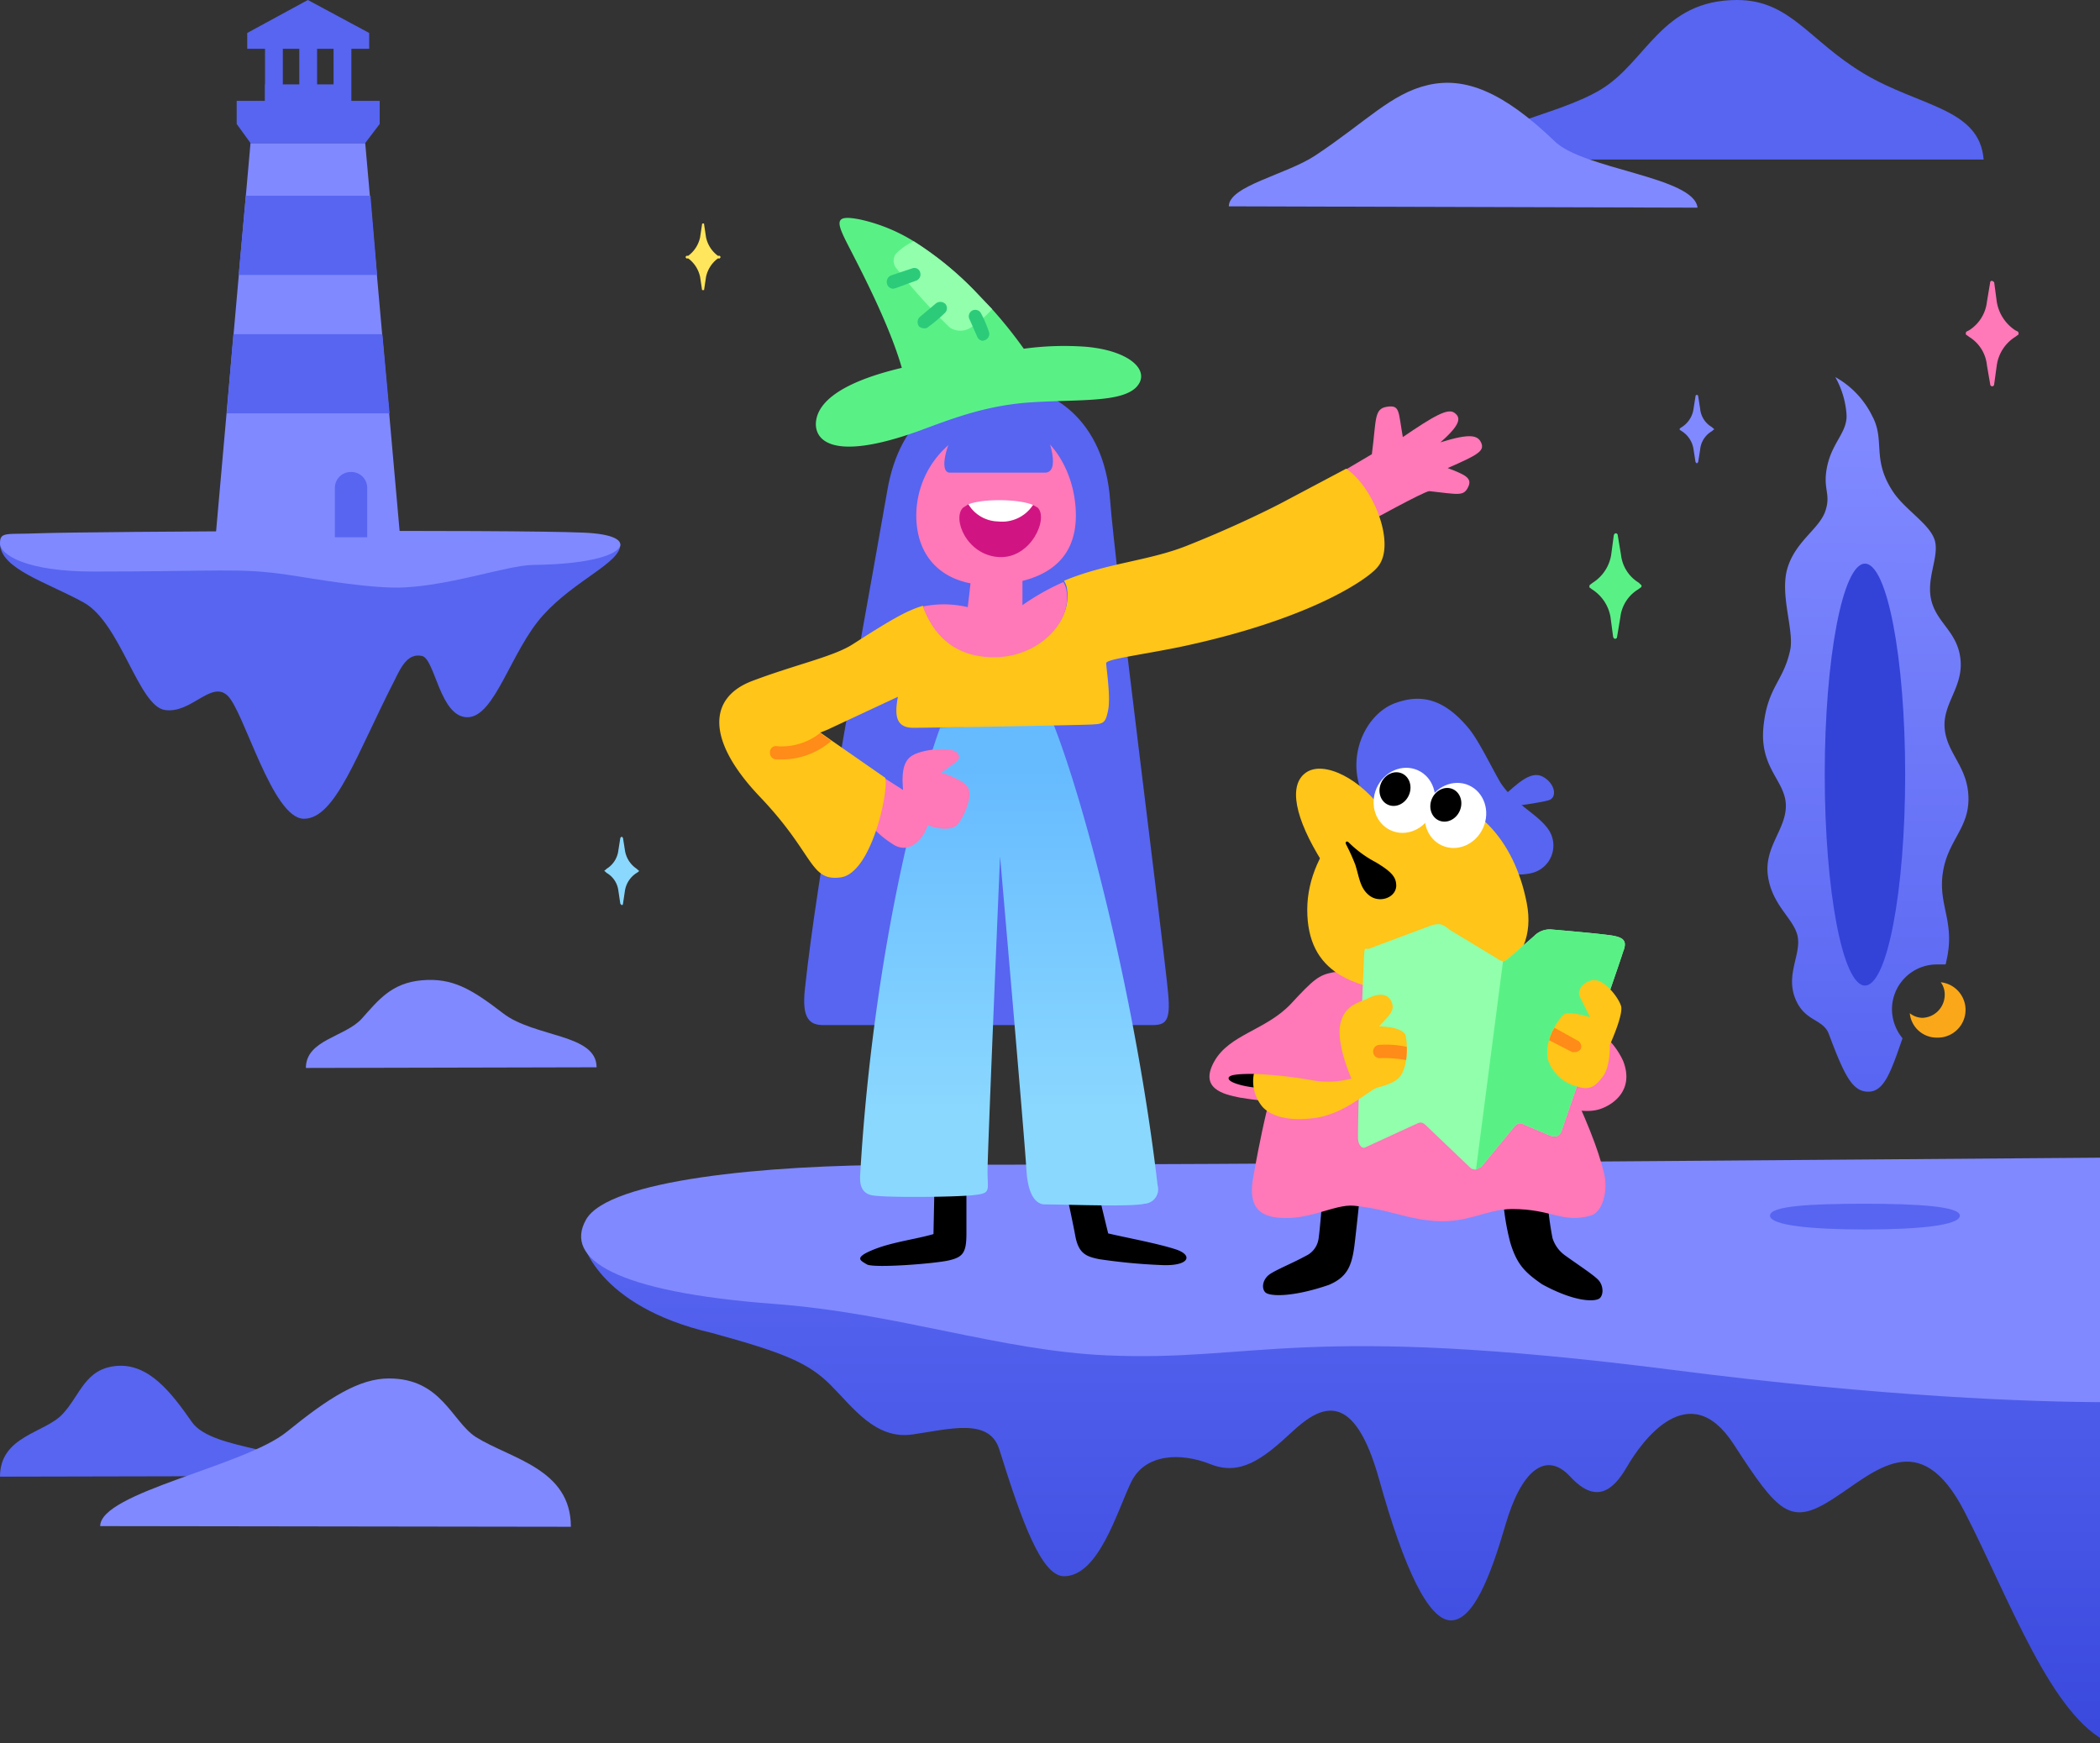<svg xmlns="http://www.w3.org/2000/svg" width="200" height="166" fill="none">
  <rect width="100%" height="100%" fill="#333333" stroke="none"/>
  <path fill="#5765F1"
    d="M188.916 15.194c-.377-4.898-6.09-5.023-11.364-8.162C172.278 3.892 170.52 0 165.435 0c-7.22 0-8.602 5.902-12.996 8.539-4.395 2.636-12.181 3.453-12.871 6.655h49.348ZM0 140.635c0-3.892 4.27-4.143 5.964-5.964 1.696-1.821 2.135-4.332 5.149-4.583 3.013-.251 5.148 2.448 7.157 5.336 2.01 2.888 10.736 2.323 10.736 5.149L0 140.635Z" />
  <path fill="#8089FF"
    d="M29.132 101.71c0-2.7 3.767-2.951 5.336-4.71 1.57-1.757 2.826-3.39 5.714-3.64 2.888-.252 4.709.816 7.722 3.139 3.014 2.323 8.915 1.946 8.915 5.148l-27.687.063Z" />
  <path fill="#FF78B8"
    d="M147.793 105.037c1.381.565 3.139 1.005 4.458.628 1.318-.377 3.453-1.821 2.323-4.646a7.288 7.288 0 0 0-2.323-2.825l-4.458 6.843Z" />
  <path fill="#8089FF"
    d="M54.37 145.407c0-5.525-5.713-6.467-9.04-8.539-2.323-1.506-3.265-5.587-8.288-5.587-2.825 0-5.713 1.82-9.731 5.085-4.018 3.265-17.768 5.776-17.768 8.978l44.828.063Z" />
  <path fill="url(#a)"
    d="m200.908 120.545-145.47-2.449s1.256 6.278 12.368 8.853c6.844 1.883 9.167 2.825 11.301 4.959 2.135 2.135 4.27 5.212 7.786 4.709 3.516-.502 7.345-1.632 8.287 1.444 2.135 6.844 4.018 12.055 6.153 12.055 3.327 0 5.085-6.279 6.404-8.978 1.318-2.7 4.709-2.826 7.534-1.695 2.825 1.13 4.96-.44 7.785-3.077s5.902-4.018 8.287 4.521c2.386 8.538 4.709 13.435 6.844 13.435 2.134 0 3.767-4.206 5.211-9.166 1.444-4.96 3.767-7.095 6.153-4.521 2.385 2.575 4.018 1.444 5.399-.941 1.381-2.386 5.902-8.727 10.171-2.135 4.269 6.592 5.399 7.785 9.418 5.211 4.018-2.574 8.287-7.095 12.556 1.193 4.27 8.287 8.288 19.588 13.813 22.037v-45.455Z" />
  <path fill="#8089FF"
    d="M200.908 110.248c-17.957.126-81.682.691-114.832.691-13.247 0-28.127 1.444-30.261 5.211-2.135 3.767 2.825 6.906 17.956 8.036 11.677.879 21.534 4.458 31.643 4.897 14.314.628 18.458-3.139 53.868 1.381 19.965 2.575 34.28 3.077 41.626 3.077v-23.293ZM161.668 19.777c-.314-2.95-10.924-3.642-13.624-6.341-4.897-4.709-8.539-6.153-12.055-5.337-3.515.816-5.901 3.516-10.736 6.718-2.762 1.82-8.224 2.888-8.224 4.834l44.639.126Z" />
  <path fill="url(#b)"
    d="M180.189 96.184a4.272 4.272 0 0 1 4.269-4.331h.816a.251.251 0 0 0 .063-.189c.942-3.83-.753-5.337-.314-8.476.44-3.139 2.512-4.269 2.449-7.22-.063-2.95-2.009-4.144-2.26-6.53-.252-2.385 1.758-3.955 1.506-6.592-.251-2.636-2.197-3.453-2.762-5.587-.565-2.135.753-4.207.314-5.776-.44-1.57-2.888-2.951-4.018-4.71-2.009-3.076-.691-4.834-1.947-7.157a8.536 8.536 0 0 0-3.515-3.704 8.493 8.493 0 0 1 1.067 3.516c.125 1.695-1.319 2.637-1.821 4.897-.502 2.26.377 2.637-.188 4.332-.565 1.696-2.763 2.826-3.579 5.337-.816 2.511.565 5.839.251 7.785-.628 3.14-2.197 3.579-2.574 7.471-.377 3.893 2.072 5.086 2.135 7.409.063 2.323-2.135 4.018-1.695 6.843.439 2.826 2.511 4.018 2.825 5.714.314 1.695-1.13 3.578-.251 5.838.879 2.26 2.637 1.947 3.202 3.39 1.506 4.019 2.26 5.526 3.767 5.526 1.507 0 2.134-1.821 3.264-5.086a4.398 4.398 0 0 1-1.004-2.7Z" />
  <path fill="#3343D8"
    d="M177.615 93.862c2.115 0 3.83-8.995 3.83-20.091 0-11.096-1.715-20.091-3.83-20.091s-3.83 8.995-3.83 20.09c0 11.097 1.715 20.092 3.83 20.092Z" />
  <path fill="#FAA819"
    d="M184.835 93.548c.253.345.385.764.376 1.192a2.197 2.197 0 0 1-2.134 2.197 2.007 2.007 0 0 1-1.193-.439 2.572 2.572 0 0 0 2.574 2.323 2.645 2.645 0 0 0 .377-5.273Z" />
  <path fill="#5765F1"
    d="M186.655 115.773c0 .942-4.018 1.319-9.04 1.319-5.023 0-9.041-.377-9.041-1.319s4.018-1.13 9.041-1.13c5.022 0 9.04.251 9.04 1.13Z" />
  <path fill="#FF78B8"
    d="m128.204 44.702 2.449-1.444c.439-3.328.188-4.332 1.444-4.52 1.255-.189 1.067.44 1.506 2.888 2.951-2.01 4.27-2.763 4.898-2.323.627.44.69 1.067-1.319 2.825 2.825-.879 3.579-.69 3.893.063.314.753-.314 1.13-3.202 2.386 1.632.627 2.386.941 1.946 1.82-.439.88-.879.69-3.704.377-.565.063-5.902 3.014-5.902 3.014l-2.009-5.086Z" />
  <path fill="#000"
    d="m89.027 111.567-.125 5.964c-1.695.502-3.956.754-5.776 1.507-1.821.753-1.193 1.004-.565 1.381.627.377 6.404-.063 7.785-.377 1.381-.313 1.695-.753 1.695-2.574v-8.601l-3.014 2.7ZM104.095 111.504l1.445 5.964c1.883.44 4.645.942 6.403 1.507s1.319 1.632-1.318 1.507a54.172 54.172 0 0 1-5.964-.565c-1.193-.251-1.947-.502-2.261-2.26-.314-1.758-1.82-8.539-1.82-8.539l3.515 2.386Z" />
  <path fill="#5765F1"
    d="M84.507 46.711c1.193-7.032 5.839-10.108 11.3-9.983 4.333.063 9.356 3.202 9.921 10.925.376 5.462 5.085 42.253 5.525 46.962.251 2.7-.252 3.014-1.57 3.014H78.417c-1.319 0-2.072-.628-1.758-3.454 1.255-11.614 4.646-29.194 7.848-47.464Z" />
  <path fill="url(#c)"
    d="m100.266 68.811-10.736.502c-3.265 9.041-6.593 25.302-7.597 42.379-.063.816-.063 1.884 1.067 2.135 1.13.251 7.91.188 9.669 0 1.758-.188 1.381-.377 1.381-2.26 0-1.884 1.193-30.01 1.193-30.01s2.26 25.929 2.511 29.821c.126 2.386.88 3.328 1.758 3.328 1.947 0 8.225.251 9.481-.063a1.379 1.379 0 0 0 1.255-1.758c-2.072-17.705-6.906-36.352-9.982-44.074Z" />
  <path fill="#FF78B8"
    d="M88.462 77.852a2.26 2.26 0 0 0-1.004-1.695l-4.144-2.637-.628 4.646s.502 1.067 2.386 2.26c1.883 1.193 3.453-1.319 3.39-2.574Z" />
  <path fill="#FFC518"
    d="M131.155 54.057c-.879 1.067-6.341 4.96-18.961 7.596-3.767.754-6.843 1.13-6.843 1.507s.44 3.202.188 4.458c-.251 1.256-.439 1.318-1.506 1.381-1.068.063-15.257.314-17.078.314-1.82 0-1.695-1.507-1.444-2.95L78.793 69.5l-.627.252h-.063l1.067.753 5.148 3.579c.314 1.318-1.318 9.103-4.269 9.48-2.95.377-2.448-2.197-7.66-7.66-5.21-5.462-4.896-9.48-.753-11.05 4.144-1.57 7.785-2.323 9.606-3.515 3.328-2.135 5.086-3.202 6.655-3.642.816 2.198 2.574 4.834 6.78 4.834 4.207 0 7.598-3.39 6.907-6.655a2.251 2.251 0 0 0-.251-.565c4.081-1.695 8.036-1.883 11.678-3.327 3.641-1.444 6.843-2.951 8.915-4.018l6.278-3.328c2.637 1.758 4.835 7.346 2.951 9.418Z" />
  <path fill="#FF78B8"
    d="M92.23 75.09c-.315-.817-2.575-1.508-2.575-1.508 1.444-1.067 2.01-1.255 1.507-1.883-.502-.628-3.516-.377-4.458.377-.941.753-.816 2.386-.565 4.395.251 2.009.942 1.632 2.072 2.071 1.13.44 2.511.628 3.077-.125.565-.754 1.318-2.449.941-3.328Z" />
  <path fill="#FF8B18"
    d="M79.17 70.569a7.22 7.22 0 0 1-4.583 1.758h-.69a.626.626 0 0 1-.565-.69.564.564 0 0 1 .69-.566 5.902 5.902 0 0 0 4.081-1.255l1.067.753Z" />
  <path fill="#FF78B8"
    d="M94.678 62.595c-4.207 0-5.965-2.637-6.781-4.834a9.858 9.858 0 0 1 4.27.063l.313-2.7h4.897v2.511a22.413 22.413 0 0 1 3.893-2.197c.109.176.194.366.251.565.753 3.202-2.637 6.592-6.843 6.592Z" />
  <path fill="#FF78B8"
    d="M102.463 49.097c0 4.395-3.077 6.278-7.471 6.592-4.395.314-7.597-1.946-7.723-6.34a8.915 8.915 0 0 1 7.534-9.042c4.332-.628 7.66 3.893 7.66 8.79Z" />
  <path fill="#5765F1"
    d="M99.512 45.016h-9.04c-1.068 0-.44-2.7 1.004-5.023l7.471-.25c1.193 2.26 2.009 5.273.565 5.273Z" />
  <path fill="#D01582"
    d="m98.382 48.092-2.888.754-3.264-.816-.503.313c-1.067 1.005.314 4.52 3.39 4.71 3.077.188 4.772-3.705 3.705-4.71l-.44-.25Z" />
  <path fill="#fff"
    d="M95.055 49.662a3.514 3.514 0 0 0 3.327-1.57c-1.318-.565-4.709-.627-6.153-.062a3.39 3.39 0 0 0 2.826 1.632Z" />
  <path fill="#59F186"
    d="M108.176 36.917c-1.444 1.381-5.211 1.13-9.668 1.381-4.458.251-7.66 1.507-11.05 2.763-8.413 3.013-9.983.753-9.732-1.005.251-1.758 2.323-3.641 8.162-5.023-1.193-4.143-3.892-9.292-5.085-11.615-1.193-2.323-1.382-3.013 1.13-2.51 1.8.399 3.519 1.1 5.085 2.07a31.267 31.267 0 0 1 6.153 5.086l1.318 1.382a42.179 42.179 0 0 1 3.014 3.767 28.32 28.32 0 0 1 5.902-.189c4.332.377 6.278 2.386 4.771 3.893Z" />
  <path fill="#91FFAC"
    d="M94.49 29.446a10.553 10.553 0 0 1-1.947 1.695 1.822 1.822 0 0 1-2.072.063 53.927 53.927 0 0 1-5.148-5.714 1.13 1.13 0 0 1 0-1.318c.49-.496 1.064-.9 1.695-1.193a31.264 31.264 0 0 1 6.153 5.085l1.319 1.382Z" />
  <path fill="#2CCB7A"
    d="M88.023 31.266a.691.691 0 0 1-.503-.188.69.69 0 0 1 .063-.879l1.57-1.318a.69.69 0 0 1 .879.062.627.627 0 0 1-.063.88c-.49.476-1.015.917-1.57 1.318a.44.44 0 0 1-.376.125ZM85.072 27.5a.628.628 0 0 1-.565-.377.69.69 0 0 1 .314-.88l2.072-.69a.567.567 0 0 1 .753.44.628.628 0 0 1-.44.753l-1.883.69-.251.063ZM93.61 32.46a.628.628 0 0 1-.564-.44l-.691-1.57a.627.627 0 0 1 .251-.879.628.628 0 0 1 .816.251c.3.564.552 1.152.754 1.758a.627.627 0 0 1-.377.816l-.188.063Z" />
  <path fill="#5765F1"
    d="M26.934 3.328H25.24v7.144h1.695V3.328ZM33.464 3.328h-1.695v7.144h1.695V3.328ZM30.2 3.328h-1.696v7.144h1.695V3.328Z" />
  <path fill="#5765F1" d="M25.24 8.036H33.4v2.386H25.24V8.036Z" />
  <path fill="url(#d)"
    d="M0 51.734c0 2.448 4.458 3.704 7.974 5.65 3.515 1.947 5.21 9.857 7.722 10.234 2.511.377 4.395-2.825 5.964-1.381 1.57 1.444 4.27 11.74 7.283 11.74 3.014 0 5.023-6.153 8.664-13.247.691-1.444 1.319-2.512 2.575-2.26 1.255.25 1.695 5.838 4.332 5.838 2.636 0 4.143-6.34 7.22-9.73 3.076-3.391 7.345-4.96 7.345-6.719L0 51.734Z" />
  <path fill="#8089FF"
    d="M59.08 51.86c0 .816-2.386 1.883-8.414 1.946-2.323.062-7.534 1.883-12.054 2.134-3.077.189-8.664-.816-11.176-1.193-4.645-.69-6.466-.314-18.584-.314-6.278 0-8.852-1.57-8.852-2.7 0-1.13.628-.816 3.579-.941 5.085-.188 44.89-.377 52.047-.063 2.763.126 3.453.69 3.453 1.13Z" />
  <path fill="#8089FF" d="M20.53 51.169h17.58l-3.328-37.545H23.858L20.53 51.169Z" />
  <path fill="#5765F1"
    d="M23.544 4.646h11.615V3.139L29.32 0l-5.776 3.14v1.506ZM22.54 9.606v2.197l1.318 1.821h10.924l1.381-1.82V9.605H22.54ZM34.97 51.169h-3.076v-4.71a1.507 1.507 0 0 1 1.507-1.506 1.508 1.508 0 0 1 1.57 1.507v4.709ZM23.418 18.647l-.69 7.534h13.184l-.628-7.534H23.418ZM21.598 39.365h15.507l-.69-7.534h-14.19l-.627 7.534Z" />
  <path fill="#FF78B8"
    d="M122.93 95.62c-2.385 2.51-5.838 2.887-7.282 5.462-1.445 2.574.816 3.139 2.448 3.453 2.697.442 5.43.631 8.162.565l4.458-4.27v-7.408s-2.449-1.067-3.767-.816c-1.319.251-1.821.628-4.019 3.013Z" />
  <path fill="#000"
    d="m120.419 103.028-1.004-.753c-1.444 0-2.574.062-2.386.502.188.439 2.009.816 2.888.816l.502-.565ZM124.374 119.603c-1.255.69-2.825 1.318-3.453 1.758-.627.439-.816 1.255-.439 1.695.377.439 2.637.502 6.09-.691 1.758-.753 2.197-1.82 2.448-3.955.252-2.135.503-4.646.503-4.646l-3.579.314s-.251 3.265-.377 3.955a2.126 2.126 0 0 1-1.193 1.57ZM149.111 119.603c1.131.816 2.575 1.758 3.077 2.26.502.502.565 1.381.188 1.758-.377.377-2.323.44-5.525-1.318-1.632-1.131-2.386-1.884-3.013-3.956a22.691 22.691 0 0 1-.691-4.206l4.206-.189a30.98 30.98 0 0 0 .503 3.956c.215.69.657 1.288 1.255 1.695Z" />
  <path fill="#FF78B8"
    d="M152.753 111.692c-.565-2.323-1.633-5.023-3.956-9.92 0 0-24.36-7.471-25.301-5.21-2.449 5.964-3.705 13.121-4.144 15.57-.44 2.448.314 3.453 1.883 3.767 3.14.565 5.777-1.256 7.723-1.068 3.076.314 4.709 1.13 6.969 1.382 3.704.502 5.462-1.068 8.099-1.068 3.767 0 4.771 1.381 7.471.628 1.13-.314 1.695-2.386 1.256-4.081Z" />
  <path fill="#5765F1"
    d="M143.209 75.78c1.131-.942 2.512-2.449 3.705-1.82 1.193.627 1.444 2.008.565 2.26-.879.25-3.328.564-3.328.564l-.942-1.004Z" />
  <path fill="#5765F1"
    d="M142.895 74.524c-.879-1.507-2.071-4.018-3.013-5.148-2.386-2.888-4.583-3.265-6.906-2.449-3.705 1.256-5.839 7.66-.942 11.49s11.615 5.525 14.126 4.646a2.694 2.694 0 0 0 1.632-1.65 2.708 2.708 0 0 0-.251-2.306c-1.004-1.57-3.264-2.448-4.646-4.583Z" />
  <path fill="#FFC518"
    d="M124.5 86.641c0 6.028 4.395 7.597 10.422 7.974 6.027.377 11.678-2.449 10.485-8.602-1.193-6.152-5.023-10.108-10.234-10.484-5.211-.377-10.673 5.148-10.673 11.112Z" />
  <path fill="#FFC518"
    d="M125.944 82.121c-2.637-4.206-3.265-7.346-1.57-8.539 1.695-1.192 5.274.566 7.534 3.893l-5.964 4.646Z" />
  <path fill="#fff"
    d="M136.391 77.387c.7-1.586.084-3.394-1.376-4.037-1.459-.644-3.209.12-3.909 1.706-.699 1.587-.084 3.394 1.376 4.038 1.459.644 3.209-.12 3.909-1.707Z" />
  <path fill="#000"
    d="M134.178 75.734c.364-.825.067-1.754-.662-2.076-.73-.322-1.617.086-1.98.91-.364.825-.068 1.755.662 2.077.73.322 1.616-.086 1.98-.911Z" />
  <path fill="#fff"
    d="M141.258 78.826c.7-1.586.084-3.394-1.375-4.038-1.46-.643-3.21.12-3.91 1.707-.699 1.586-.083 3.394 1.376 4.038 1.459.643 3.21-.12 3.909-1.707Z" />
  <path fill="#000"
    d="M139.02 77.23c.364-.825.067-1.754-.663-2.076-.729-.322-1.616.086-1.98.91-.363.826-.067 1.755.663 2.077.73.322 1.616-.086 1.98-.91ZM132.976 84.381c-.063 1.13-1.57 1.632-2.512.942-.941-.69-1.004-1.758-1.381-2.95a19.29 19.29 0 0 0-.879-1.947c-.125-.251.063-.377.251-.189a10.73 10.73 0 0 0 2.575 1.884c1.569.942 1.946 1.444 1.946 2.26Z" />
  <path fill="#91FFAC"
    d="M154.574 90.66c-.252.879-5.588 16.198-5.777 16.826-.188.627-.502.941-1.255.627l-2.512-1.067c-.439-.188-.69.063-1.067.565l-2.888 3.516-.502.251a.818.818 0 0 1-.503-.125l-4.206-4.019c-.502-.502-.691-.314-1.13-.125l-4.646 2.134c-.377.252-.754-.251-.754-.879 0-4.143.503-15.633.566-17.014.062-1.381.062-.879.502-1.004l5.713-2.135c1.067-.377 1.256-.188 2.009.377l4.458 2.7c.161.134.357.22.565.25a.755.755 0 0 0 .502-.25l2.449-2.135a2.07 2.07 0 0 1 1.695-.628s5.274.44 6.027.628c.754.188 1.193.44.754 1.506Z" />
  <path fill="#59F186"
    d="M154.574 90.66c-.252.879-5.588 16.198-5.777 16.826-.188.627-.502.941-1.255.627l-2.512-1.067c-.439-.188-.69.063-1.067.565l-2.888 3.516-.502.251 2.574-19.84a.755.755 0 0 0 .502-.25l2.449-2.135a2.069 2.069 0 0 1 1.695-.628s5.274.44 6.027.628c.754.188 1.193.44.754 1.507Z" />
  <path fill="#FFC518"
    d="M153.318 99.512s.062 2.009-.628 2.951c-.691.942-1.256 1.444-2.512 1.004a3.888 3.888 0 0 1-2.762-2.574 3.943 3.943 0 0 1 .126-1.883c.113-.419.282-.82.502-1.193.241-.433.537-.834.879-1.193.502-.377 2.511.251 2.511.251l-.942-1.883c-.439-.754.565-1.758 1.507-1.633.942.126 2.135 1.633 2.386 2.449.251.816-1.067 3.704-1.067 3.704ZM133.98 99.7c.011.42-.01.84-.063 1.256-.062.188-.062.44-.125.565-.314 1.193-.816 1.57-2.637 2.072-.816.251-3.076 2.511-5.965 2.888-1.946.251-3.829.063-4.897-1.004a3.774 3.774 0 0 1-.879-3.202c1.789.074 3.572.263 5.337.565a8.49 8.49 0 0 0 3.955-.126s-1.444-3.202-1.067-5.148c.377-1.947 2.009-2.135 2.574-2.449.565-.314 1.758-.753 2.26.189.503.941-.251 1.444-1.13 2.448 1.068 0 2.261.251 2.512.816.083.371.125.75.125 1.13Z" />
  <path fill="#FF8B18"
    d="M133.98 99.7c.011.42-.01.84-.062 1.256a12.24 12.24 0 0 0-2.386-.188.635.635 0 0 1-.504-.113.616.616 0 0 1-.25-.452.638.638 0 0 1 .139-.463.622.622 0 0 1 .426-.228 9.354 9.354 0 0 1 2.637.188ZM150.555 99.889a.692.692 0 0 1-.565.314h-.251l-2.197-1.13c.113-.419.282-.82.502-1.193l2.26 1.255a.63.63 0 0 1 .251.754Z" />
  <path fill="#59F186"
    d="M156.08 55.5a3.57 3.57 0 0 1-1.695-2.636l-.314-1.884a.19.19 0 0 0-.188-.188c-.084 0-.147.063-.188.188l-.252 1.884a3.879 3.879 0 0 1-1.758 2.637l-.251.188a.19.19 0 0 0-.062.126v.125l.251.189a3.9 3.9 0 0 1 1.758 2.637l.251 1.883c.042.126.104.188.188.188a.187.187 0 0 0 .188-.188l.314-1.883a3.576 3.576 0 0 1 1.696-2.637l.251-.189c.062 0 .062-.063.062-.125 0-.063 0-.126-.062-.126l-.189-.188Z" />
  <path fill="#FF78B8"
    d="M191.929 31.455a4.027 4.027 0 0 1-1.758-2.7l-.251-1.884-.188-.125c-.126 0-.188.063-.188.125l-.314 1.884a3.699 3.699 0 0 1-1.695 2.7l-.252.125a.248.248 0 0 0-.062.189c0 .062 0 .125.062.125l.252.189a3.575 3.575 0 0 1 1.695 2.7l.314 1.82c0 .025.004.05.014.072a.175.175 0 0 0 .041.061.187.187 0 0 0 .266 0 .19.19 0 0 0 .055-.133l.251-1.82a3.834 3.834 0 0 1 1.758-2.7l.252-.189c.062 0 .062-.063.062-.125a.248.248 0 0 0-.062-.188l-.252-.126Z" />
  <path fill="#FFE65C"
    d="M68.371 24.36a2.951 2.951 0 0 1-1.13-1.758l-.188-1.256c0-.062 0-.062-.063-.062s-.125 0-.125.063l-.189 1.255a2.951 2.951 0 0 1-1.13 1.758h-.188c0 .063-.063.063-.063.126 0 .062.063.062.063.125h.188c.579.429.98 1.054 1.13 1.758l.189 1.256h.188l.188-1.256c.15-.704.552-1.33 1.13-1.758h.189c0-.063.063-.063.063-.125 0-.063-.063-.063-.063-.126h-.189Z" />
  <path fill="#8BD8FF"
    d="M60.65 82.749a2.573 2.573 0 0 1-1.131-1.758l-.188-1.193-.126-.126-.125.126-.189 1.193a2.385 2.385 0 0 1-1.13 1.758l-.126.126h-.062c0 .062 0 .125.063.125l.125.126a2.26 2.26 0 0 1 1.13 1.695l.189 1.255.125.126a.125.125 0 0 0 .126-.126l.188-1.255a2.45 2.45 0 0 1 1.13-1.695l.188-.126v-.126h-.062l-.126-.125Z" />
  <path fill="#8089FF"
    d="M163.049 40.684a2.258 2.258 0 0 1-1.13-1.758l-.188-1.193a.128.128 0 0 0-.037-.089.128.128 0 0 0-.089-.037.128.128 0 0 0-.089.037.128.128 0 0 0-.037.089l-.188 1.193a2.455 2.455 0 0 1-1.13 1.758l-.188.125v.126l.188.125a2.448 2.448 0 0 1 1.13 1.758l.188 1.193.126.126.126-.126.188-1.193a2.258 2.258 0 0 1 1.13-1.758l.126-.125h.062c0-.063 0-.126-.062-.126l-.126-.125Z" />
  <defs>
    <linearGradient id="a" x1="128.16" x2="128.16" y1="116.589" y2="177.106" gradientUnits="userSpaceOnUse">
      <stop stop-color="#5765F1" />
      <stop offset="1" stop-color="#3343D8" />
    </linearGradient>
    <linearGradient id="b" x1="177.885" x2="177.546" y1="42.228" y2="104.911" gradientUnits="userSpaceOnUse">
      <stop stop-color="#8089FF" />
      <stop offset="1" stop-color="#5765F1" />
    </linearGradient>
    <linearGradient id="c" x1="96.072" x2="96.072" y1="73.319" y2="106.456" gradientUnits="userSpaceOnUse">
      <stop stop-color="#6BF" />
      <stop offset="1" stop-color="#8BD8FF" />
    </linearGradient>
    <linearGradient id="d" x1="2779.69" x2="2779.69" y1="2584.76" y2="3534.52" gradientUnits="userSpaceOnUse">
      <stop stop-color="#5765F1" />
      <stop offset="1" stop-color="#3343D8" />
    </linearGradient>
  </defs>
</svg>

